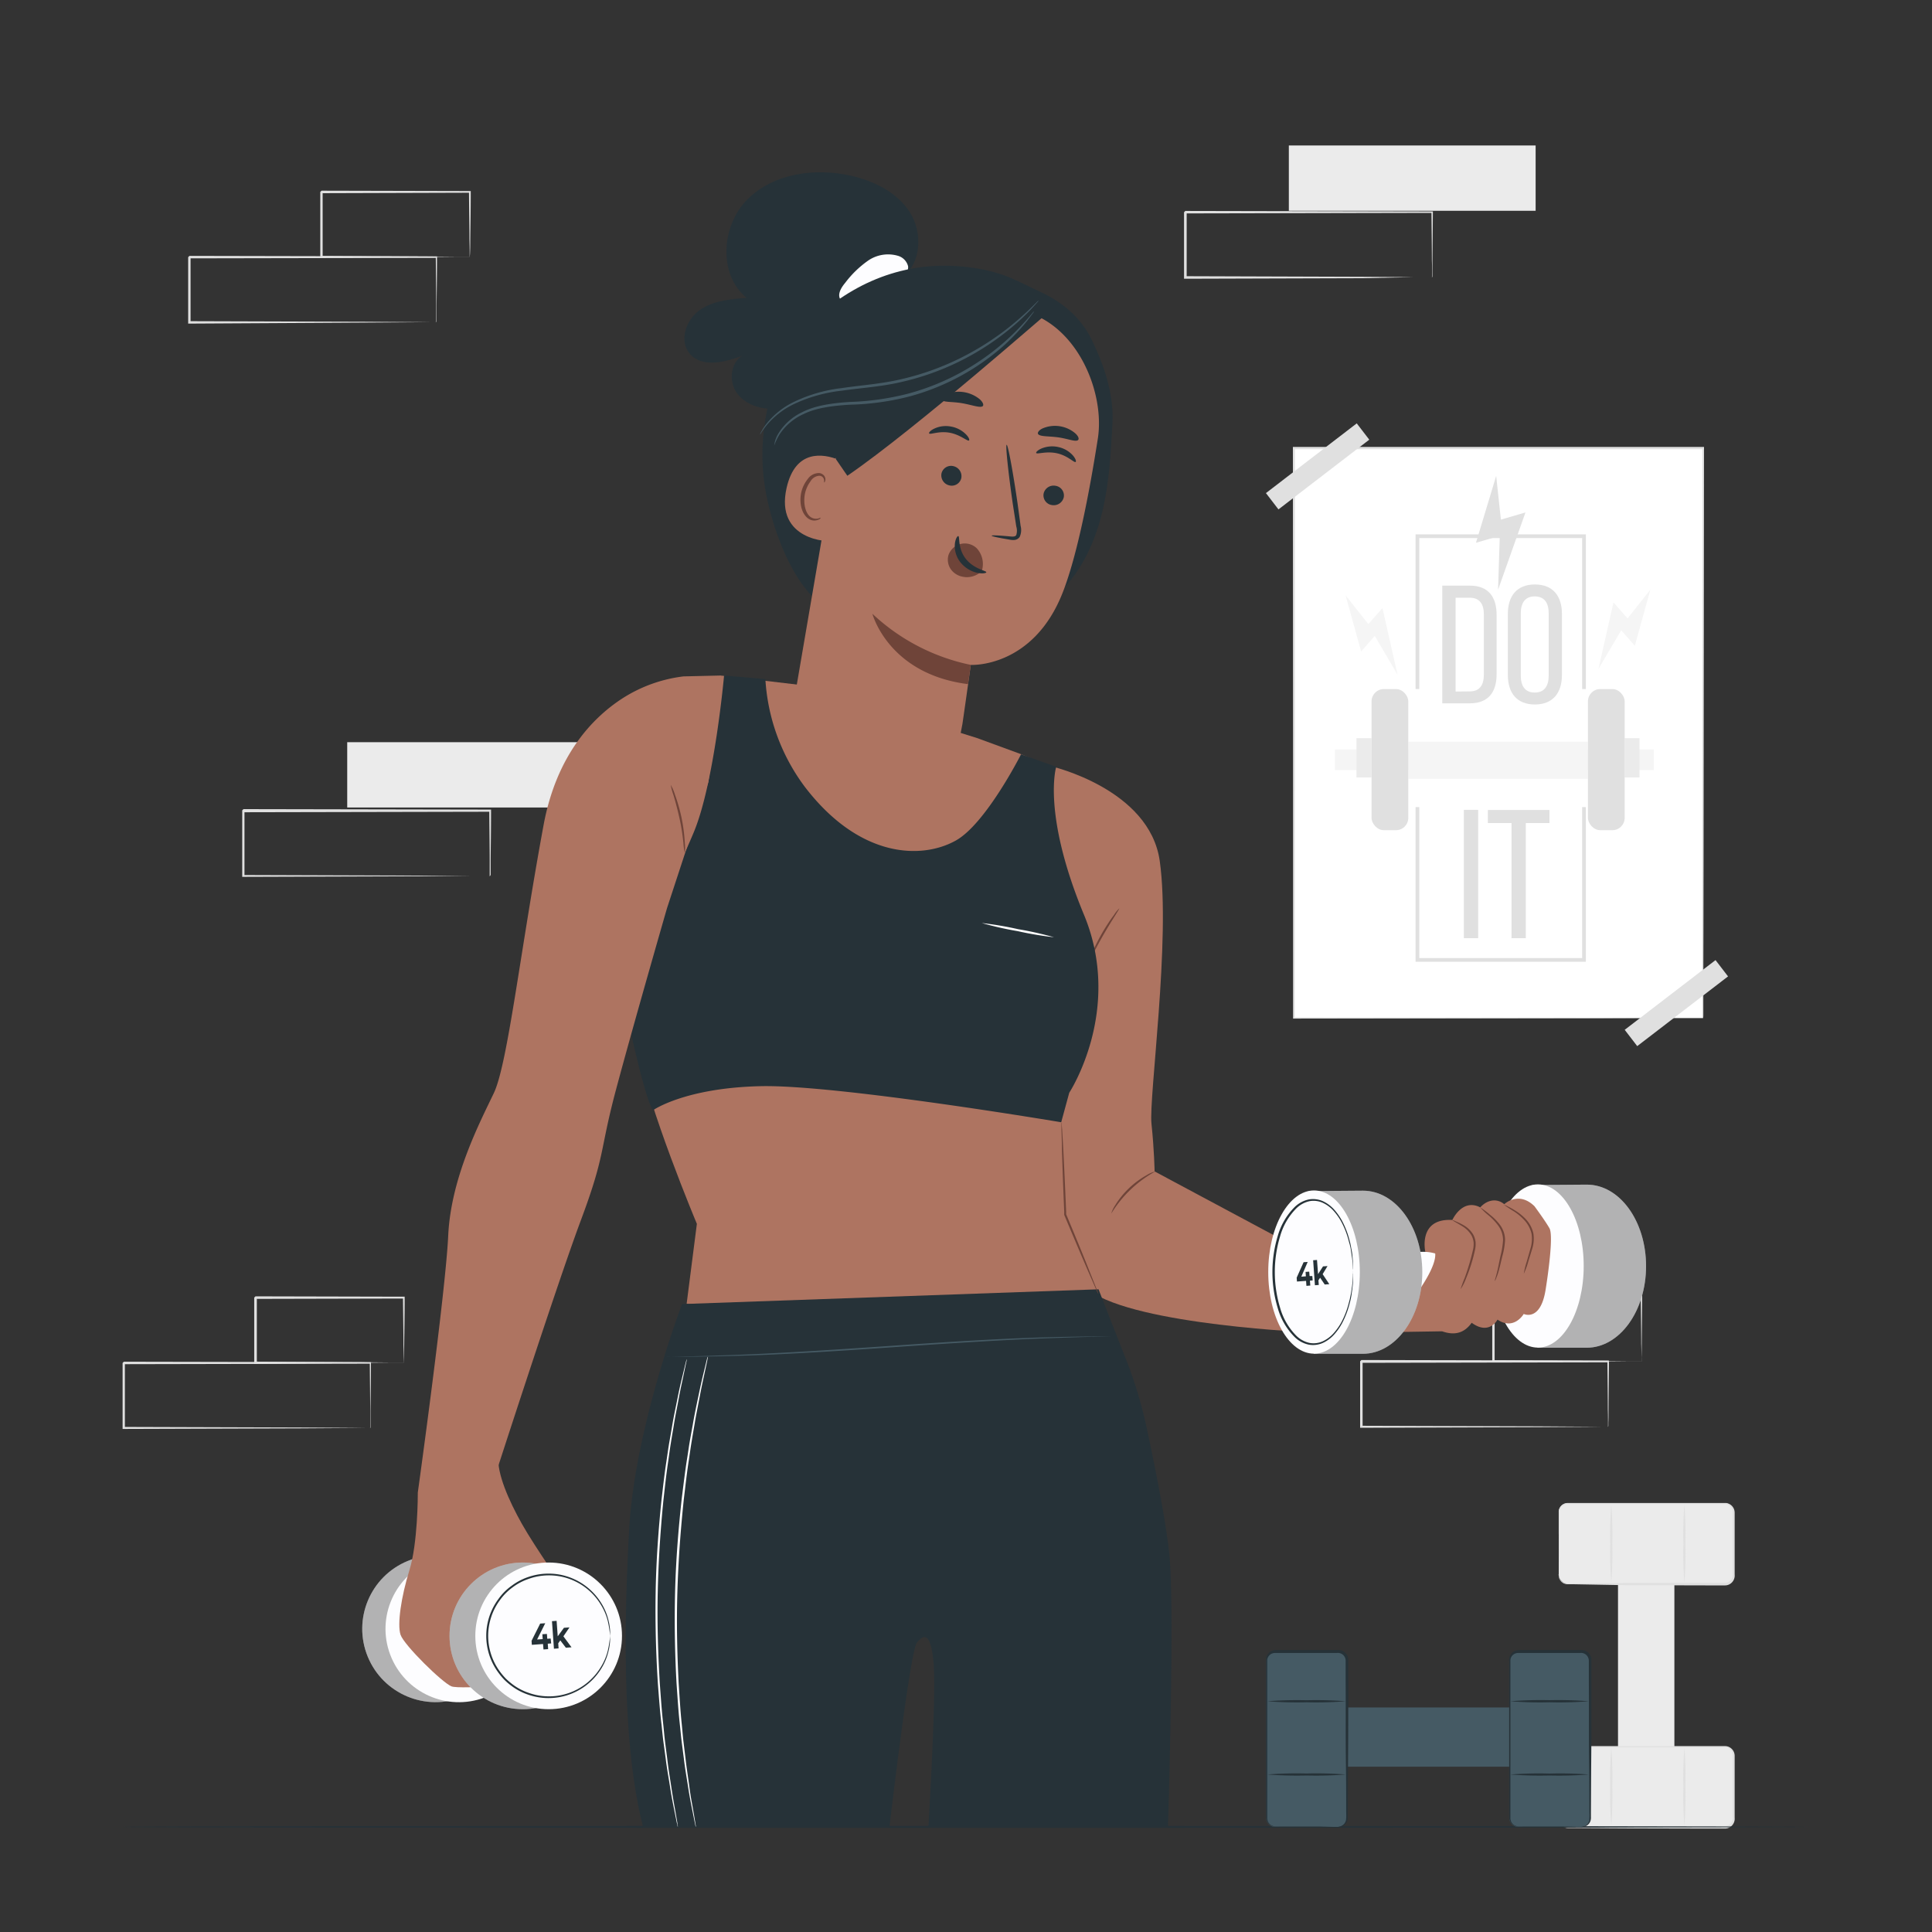 <svg xmlns="http://www.w3.org/2000/svg" viewBox="0 0 500 500"><rect x="0" y="0" width="500" height="500" fill="#333333" stroke="none"/><g id="freepik--background-complete--inject-33"><rect x="89.86" y="192.08" width="63.87" height="16.9" style="fill:#ebebeb"></rect><path d="M126.73,226.78a1.15,1.15,0,0,1,0-.31c0-.22,0-.51,0-.86,0-.8,0-1.91,0-3.33,0-2.92-.07-7.11-.11-12.4l.2.2-63.87.13c.14-.15-.33.32.32-.33h0v8.58c0,2.82,0,5.59,0,8.31l-.32-.32,45.52.15,13.44.09,3.63,0,1,0,.34,0-.3,0-.91,0-3.57,0-13.36.09-45.74.15h-.31v-.32q0-4.08,0-8.31v-8.58h0c.65-.65.18-.18.33-.32l63.87.12h.2v.2c0,5.34-.08,9.57-.11,12.52,0,1.4,0,2.49,0,3.28,0,.34,0,.61,0,.83S126.73,226.79,126.73,226.78Z" style="fill:#e0e0e0"></path><rect x="333.55" y="37.65" width="63.87" height="16.9" style="fill:#ebebeb"></rect><path d="M370.62,71.8a1.85,1.85,0,0,1,0-.3c0-.23,0-.51,0-.87,0-.8,0-1.9-.05-3.33,0-2.91-.06-7.11-.11-12.39l.2.19-63.87.13.32-.32h0V71.8l-.32-.32,45.52.15,13.43.09,3.63,0,.95,0,.34,0a.83.83,0,0,1-.29,0l-.92,0-3.56,0L352.49,72l-45.74.14h-.32V63.49c0-1.41,0-2.83,0-4.26V54.92h0c.65-.65.19-.18.33-.33l63.87.13h.2v.2c-.05,5.33-.08,9.57-.11,12.51,0,1.4,0,2.5,0,3.28,0,.34,0,.62,0,.83A1.15,1.15,0,0,1,370.62,71.8Z" style="fill:#e0e0e0"></path><rect x="334.81" y="115.99" width="105.93" height="147.49" style="fill:#fff"></rect><path d="M440.74,263.48s0-.25,0-.71,0-1.17,0-2.08c0-1.83,0-4.53,0-8,0-7,0-17.3-.06-30.29,0-26-.07-62.8-.11-106.37l.22.23-105.92,0h0l.25-.25c0,55.19,0,106.26-.05,147.49l-.2-.21,77,.11,21.36.05,5.62,0,1.93,0-1.89,0-5.57,0-21.32.05-77.15.11h-.2v-.2c0-41.23,0-92.3-.05-147.49v-.25h.26l105.92,0H441V116c-.05,43.63-.09,80.53-.11,106.52,0,13-.05,23.22-.06,30.23,0,3.5,0,6.18,0,8,0,.9,0,1.58,0,2.05S440.74,263.48,440.74,263.48Z" style="fill:#e0e0e0"></path><rect x="345.48" y="193.96" width="82.54" height="5.32" style="fill:#f5f5f5"></rect><rect x="364.46" y="191.95" width="46.5" height="9.61" style="fill:#f5f5f5"></rect><path d="M380.4,151.56c4.74,0,6.92,2.87,6.92,7.57v15.36c0,4.66-2.18,7.53-6.92,7.53h-7.14V151.56Zm0,27.37c2.44,0,3.62-1.52,3.62-4.31V159c0-2.79-1.18-4.31-3.66-4.31h-3.65v24.28Z" style="fill:#e0e0e0"></path><path d="M390.23,158.91c0-4.65,2.31-7.65,7-7.65s7,3,7,7.65v15.75c0,4.62-2.31,7.66-7,7.66s-7-3-7-7.66Zm3.35,15.93c0,2.78,1.17,4.39,3.61,4.39s3.61-1.61,3.61-4.39v-16.1c0-2.74-1.13-4.39-3.61-4.39s-3.61,1.65-3.61,4.39Z" style="fill:#e0e0e0"></path><path d="M382.55,209.59V242.8h-3.7V209.59Z" style="fill:#e0e0e0"></path><path d="M391.18,242.8V213h-6.12v-3.37H401V213h-6.12V242.8Z" style="fill:#e0e0e0"></path><polygon points="348.24 154.08 352.26 168.6 355.79 164.58 361.68 174.6 357.78 157.37 354.13 161.51 348.24 154.08" style="fill:#f5f5f5"></polygon><polygon points="427.11 152.62 423.09 167.13 419.56 163.12 413.67 173.14 417.57 155.9 421.21 160.04 427.11 152.62" style="fill:#f5f5f5"></polygon><polygon points="387.21 123.16 381.98 140.47 388.14 138.67 387.7 152.62 394.79 132.62 388.43 134.48 387.21 123.16" style="fill:#e0e0e0"></polygon><polygon points="410.42 178.33 409.46 178.33 409.46 139.25 367.31 139.25 367.31 178.33 366.35 178.33 366.35 138.3 410.42 138.3 410.42 178.33" style="fill:#e0e0e0"></polygon><polygon points="410.42 248.9 366.35 248.9 366.35 208.87 367.31 208.87 367.31 247.95 409.46 247.95 409.46 208.87 410.42 208.87 410.42 248.9" style="fill:#e0e0e0"></polygon><rect x="354.96" y="178.33" width="9.5" height="36.52" rx="3.17" style="fill:#e0e0e0"></rect><rect x="410.96" y="178.33" width="9.5" height="36.52" rx="3.17" style="fill:#e0e0e0"></rect><rect x="351.05" y="191.04" width="3.91" height="10.17" style="fill:#ebebeb"></rect><rect x="420.39" y="191.04" width="3.91" height="10.17" style="fill:#ebebeb"></rect><rect x="326.19" y="118.07" width="29.63" height="5.32" transform="translate(-3 232.63) rotate(-37.52)" style="fill:#e0e0e0"></rect><rect x="419.02" y="256.9" width="29.63" height="5.32" transform="translate(-68.34 317.87) rotate(-37.51)" style="fill:#e0e0e0"></rect><path d="M112.89,83.44a2.08,2.08,0,0,1,0-.31c0-.23,0-.51,0-.87,0-.79,0-1.9,0-3.32,0-2.92-.06-7.11-.11-12.4l.2.2L49,66.86l.32-.32h0V83.44L49,83.12l45.52.14,13.43.09,3.63.05,1,0a1.37,1.37,0,0,1,.34,0l-.3,0-.91,0-3.56,0-13.36.09L49,83.75H48.7v-.32q0-4.08,0-8.31V66.55h0c.65-.65.19-.18.33-.33l63.87.13h.2v.2c0,5.34-.09,9.57-.11,12.52,0,1.4,0,2.49,0,3.28,0,.34,0,.61,0,.83A1.39,1.39,0,0,1,112.89,83.44Z" style="fill:#e0e0e0"></path><path d="M121.55,66.54a1.27,1.27,0,0,1,0-.32q0-.36,0-.9,0-1.25-.06-3.39c0-3-.07-7.14-.12-12.29l.23.24L83.18,50c-.3.29.39-.4.32-.33h0v8.68c0,2.82,0,5.56,0,8.19l-.31-.31,27.46.15,8,.08,2.16,0a6.24,6.24,0,0,1,.77,0,6.94,6.94,0,0,1-.7,0l-2.09,0-7.92.08-27.67.15h-.31v-.31c0-2.63,0-5.37,0-8.19V49.67h0l.33-.32,38.37.09h.24v.23c0,5.21-.09,9.44-.12,12.44q0,2.1-.06,3.33A9.08,9.08,0,0,1,121.55,66.54Z" style="fill:#e0e0e0"></path><path d="M95.81,369.62s0-.11,0-.31,0-.51,0-.87c0-.79,0-1.9,0-3.32,0-2.92-.07-7.11-.11-12.4l.19.2L32,353.05c.14-.15-.33.32.32-.33h0v8.58q0,4.23,0,8.31l-.32-.32,45.52.14,13.44.09,3.63.05,1,0a1.25,1.25,0,0,1,.33,0l-.29,0-.91,0-3.57,0-13.36.09-45.74.15h-.32V352.73h0c.65-.65.18-.18.33-.32l63.86.12H96v.2c0,5.34-.08,9.57-.11,12.52,0,1.4,0,2.49,0,3.28,0,.34,0,.61,0,.83A.8.8,0,0,1,95.81,369.62Z" style="fill:#e0e0e0"></path><path d="M104.48,352.72a1.57,1.57,0,0,1,0-.32c0-.24,0-.54,0-.9,0-.83,0-2-.06-3.38,0-3-.08-7.15-.13-12.3l.23.24-38.37.09.32-.33h0v8.69c0,2.82,0,5.56,0,8.19l-.31-.31,27.45.15,8,.08,2.15,0,.78,0a4.42,4.42,0,0,1-.7,0l-2.09,0-7.93.08L66.1,353h-.31v-.31c0-2.63,0-5.37,0-8.19,0-1.42,0-2.85,0-4.3v-4.39h0l.33-.32,38.37.09h.24v.23c0,5.21-.1,9.44-.13,12.44q0,2.1-.06,3.33C104.51,352.35,104.49,352.74,104.48,352.72Z" style="fill:#e0e0e0"></path><path d="M416.15,369.27a1.15,1.15,0,0,1,0-.31c0-.23,0-.51,0-.87,0-.79,0-1.9-.05-3.32,0-2.92-.06-7.11-.11-12.4l.2.2-63.87.13c.14-.15-.33.32.32-.33h0V361q0,4.23,0,8.31l-.31-.32,45.51.14,13.44.09,3.63.05.95,0a1.37,1.37,0,0,1,.34,0l-.3,0-.91,0-3.56,0-13.36.09-45.74.15H352v-.32c0-2.72,0-5.49,0-8.31v-8.58h0l.33-.33,63.87.13h.2v.2c-.05,5.34-.09,9.57-.11,12.52,0,1.4,0,2.49-.05,3.28,0,.34,0,.61,0,.83S416.15,369.27,416.15,369.27Z" style="fill:#e0e0e0"></path><path d="M424.81,352.37a1.57,1.57,0,0,1,0-.32c0-.24,0-.54,0-.9,0-.83,0-2-.06-3.38,0-3-.07-7.15-.13-12.3l.24.24-38.38.09.33-.33h0v4.38c0,1.45,0,2.88,0,4.3,0,2.82,0,5.56,0,8.19l-.31-.31,27.45.15,8,.08,2.16,0a6.24,6.24,0,0,1,.77,0,4.42,4.42,0,0,1-.7,0l-2.09,0-7.93.08-27.66.15h-.31v-.31c0-2.63,0-5.37,0-8.19V335.5h0c-.08.07.61-.61.32-.32l38.38.09H425v.23c-.05,5.21-.09,9.44-.12,12.44q0,2.1-.06,3.33C424.84,352,424.82,352.39,424.81,352.37Z" style="fill:#e0e0e0"></path><rect x="399.77" y="422.37" width="52.52" height="14.59" transform="translate(855.7 3.63) rotate(90)" style="fill:#ebebeb"></rect><rect x="403.4" y="389.02" width="45.27" height="20.84" rx="2.25" style="fill:#ebebeb"></rect><path d="M403.4,407.61a2.58,2.58,0,0,0,.41,1.2,2.16,2.16,0,0,0,1.22.88,10.23,10.23,0,0,0,2.13.07l13.75-.08,20.4-.06h5.14a1.82,1.82,0,0,0,.65-.12,2.05,2.05,0,0,0,1.32-2.17c0-1,0-2.06,0-3.11V391.28a2,2,0,0,0-1.78-2c-1,0-2.17,0-3.23,0H437l-12,0-10.91,0-4.94,0h-3.45a2.17,2.17,0,0,0-1,.23,2.09,2.09,0,0,0-1.1,1.53c-.06.63,0,1.34,0,2,0,1.3,0,2.54,0,3.69,0,2.3,0,4.28,0,5.92s0,2.85-.05,3.74c0,.4,0,.72,0,1a.17.17,0,1,1-.06,0c0-.25,0-.57,0-1,0-.89,0-2.15-.05-3.74s0-3.62-.05-5.92c0-1.15,0-2.39,0-3.69,0-.67,0-1.31,0-2a2.46,2.46,0,0,1,1.28-1.8,2.41,2.41,0,0,1,1.15-.27h8.39l10.91,0H443.4c1.09,0,2.13,0,3.28,0a2.53,2.53,0,0,1,2.25,2.5c0,4.43,0,8.76,0,12.93v3.11a2.56,2.56,0,0,1-1.65,2.64,2.53,2.53,0,0,1-.82.15h-5.14l-20.4-.05L407.16,410,406,410a3,3,0,0,1-1-.11,2.3,2.3,0,0,1-1.27-1,2.13,2.13,0,0,1-.32-.93A1.37,1.37,0,0,1,403.4,407.61Z" style="fill:#e0e0e0"></path><rect x="403.4" y="451.96" width="45.27" height="20.84" rx="2.25" style="fill:#ebebeb"></rect><path d="M403.4,470.55a2.54,2.54,0,0,0,.41,1.2,2.22,2.22,0,0,0,1.22.89,11,11,0,0,0,2.13.06l13.75-.08,20.4-.06h5.14a1.82,1.82,0,0,0,.65-.12,2.05,2.05,0,0,0,1.32-2.17c0-1,0-2.06,0-3.11V454.22a2,2,0,0,0-1.78-2c-1,0-2.17,0-3.23,0H437l-12,0-10.91,0h-8.39a2.17,2.17,0,0,0-1,.23,2.09,2.09,0,0,0-1.1,1.53c-.06.63,0,1.35,0,2,0,1.3,0,2.54,0,3.69,0,2.3,0,4.28,0,5.92s0,2.85-.05,3.74c0,.4,0,.72,0,1a.17.17,0,1,1-.06,0c0-.25,0-.57,0-1,0-.89,0-2.15-.05-3.74s0-3.62-.05-5.92c0-1.15,0-2.39,0-3.69,0-.67,0-1.31,0-2a2.46,2.46,0,0,1,1.28-1.81,2.41,2.41,0,0,1,1.15-.27h8.39l10.91,0H443.4c1.09,0,2.13,0,3.28,0a2.53,2.53,0,0,1,2.25,2.5c0,4.43,0,8.76,0,12.93v3.11a2.56,2.56,0,0,1-1.65,2.64,2.53,2.53,0,0,1-.82.15h-5.14l-20.4-.05-13.75-.08-1.15,0a3,3,0,0,1-1-.11,2.3,2.3,0,0,1-1.27-1,2.13,2.13,0,0,1-.32-.93A1.37,1.37,0,0,1,403.4,470.55Z" style="fill:#e0e0e0"></path><path d="M435.92,472.51a96.82,96.82,0,0,1-.26-10.13,96.54,96.54,0,0,1,.26-10.12,99.94,99.94,0,0,1,.26,10.12A100.22,100.22,0,0,1,435.92,472.51Z" style="fill:#e0e0e0"></path><path d="M417,472.51a96.82,96.82,0,0,1-.26-10.13,96.54,96.54,0,0,1,.26-10.12,99.94,99.94,0,0,1,.26,10.12A100.22,100.22,0,0,1,417,472.51Z" style="fill:#e0e0e0"></path><path d="M435.92,409.63a96.54,96.54,0,0,1-.26-10.12,96.54,96.54,0,0,1,.26-10.12,99.94,99.94,0,0,1,.26,10.12A99.94,99.94,0,0,1,435.92,409.63Z" style="fill:#e0e0e0"></path><path d="M417,409.63a96.54,96.54,0,0,1-.26-10.12,96.54,96.54,0,0,1,.26-10.12,99.94,99.94,0,0,1,.26,10.12A99.94,99.94,0,0,1,417,409.63Z" style="fill:#e0e0e0"></path></g><g id="freepik--Table--inject-33"><path d="M468.38,472.8c0,.15-97.78.26-218.37.26S31.62,473,31.62,472.8s97.76-.26,218.39-.26S468.38,472.66,468.38,472.8Z" style="fill:#263238"></path></g><g id="freepik--Dumbbell--inject-33"><rect x="342.04" y="441.89" width="52.52" height="15.33" style="fill:#455a64"></rect><rect x="327.65" y="427.53" width="20.84" height="45.27" rx="2.25" style="fill:#455a64"></rect><path d="M346.24,472.8a2.54,2.54,0,0,0,1.2-.41,2.16,2.16,0,0,0,.88-1.22,10.13,10.13,0,0,0,.07-2.12c0-3.28,0-8-.08-13.76s0-12.72-.06-20.39v-5.14a1.84,1.84,0,0,0-.12-.66,2,2,0,0,0-2.17-1.31h-16a2,2,0,0,0-2,1.79c0,1,0,2.16,0,3.23v6.37c0,4.18,0,8.21,0,12.05s0,7.48,0,10.9c0,1.71,0,3.35,0,4.94,0,.79,0,1.57,0,2.33v1.12a2.17,2.17,0,0,0,.23,1,2.06,2.06,0,0,0,1.53,1.1c.63.06,1.35,0,2,0l3.69,0,5.92,0,3.74.05,1,0,.33,0-.33,0-1,0-3.74.05-5.92,0-3.69,0c-.67,0-1.31,0-2,0a2.46,2.46,0,0,1-1.81-1.28,2.41,2.41,0,0,1-.27-1.15c0-.37,0-.74,0-1.12,0-.76,0-1.54,0-2.33,0-1.59,0-3.23,0-4.94,0-3.42,0-7.06,0-10.9s0-7.87,0-12.05v-6.37c0-1.09,0-2.14,0-3.29a2.54,2.54,0,0,1,2.5-2.25h16a2.58,2.58,0,0,1,2.64,1.65,2.53,2.53,0,0,1,.15.82V432c0,1,0,2,0,2.92,0,7.67,0,14.58-.05,20.39s-.06,10.48-.08,13.76c0,.4,0,.79,0,1.15a2.86,2.86,0,0,1-.11,1,2.31,2.31,0,0,1-1,1.26,2.13,2.13,0,0,1-.93.32A.92.92,0,0,1,346.24,472.8Z" style="fill:#263238"></path><rect x="390.59" y="427.53" width="20.84" height="45.27" rx="2.25" style="fill:#455a64"></rect><path d="M409.18,472.8a2.54,2.54,0,0,0,1.2-.41,2.22,2.22,0,0,0,.89-1.22,10.94,10.94,0,0,0,.06-2.12c0-3.28,0-8-.08-13.76s0-12.72-.06-20.39v-5.14a2.09,2.09,0,0,0-.13-.66,2,2,0,0,0-2.17-1.31h-16a2,2,0,0,0-2,1.79c0,1,0,2.16,0,3.23v6.37c0,4.18,0,8.21,0,12.05s0,7.48,0,10.9c0,1.71,0,3.35,0,4.94,0,.79,0,1.57,0,2.33v1.12a2.17,2.17,0,0,0,.23,1,2.06,2.06,0,0,0,1.53,1.1c.63.06,1.35,0,2,0l3.69,0,5.92,0,3.74.05,1,0,.33,0-.33,0-1,0-3.74.05-5.92,0-3.69,0c-.67,0-1.3,0-2,0a2.46,2.46,0,0,1-1.81-1.28,2.41,2.41,0,0,1-.27-1.15c0-.37,0-.74,0-1.12,0-.76,0-1.54,0-2.33,0-1.59,0-3.23,0-4.94,0-3.42,0-7.06,0-10.9s0-7.87,0-12.05v-6.37c0-1.09,0-2.14,0-3.29a2.54,2.54,0,0,1,2.5-2.25h16a2.58,2.58,0,0,1,2.64,1.65,2.53,2.53,0,0,1,.15.82V432c0,1,0,2,0,2.92,0,7.67,0,14.58-.05,20.39s-.06,10.48-.08,13.76c0,.4,0,.79,0,1.15a2.86,2.86,0,0,1-.11,1,2.27,2.27,0,0,1-1,1.26,2.13,2.13,0,0,1-.93.32A.92.92,0,0,1,409.18,472.8Z" style="fill:#263238"></path><path d="M411.14,440.28a95,95,0,0,1-10.13.27,94.77,94.77,0,0,1-10.12-.27A99.94,99.94,0,0,1,401,440,100.22,100.22,0,0,1,411.14,440.28Z" style="fill:#263238"></path><path d="M411.14,459.24a100.22,100.22,0,0,1-10.13.26,99.94,99.94,0,0,1-10.12-.26A96.54,96.54,0,0,1,401,459,96.82,96.82,0,0,1,411.14,459.24Z" style="fill:#263238"></path><path d="M348.26,440.28a94.77,94.77,0,0,1-10.12.27,94.77,94.77,0,0,1-10.12-.27,99.94,99.94,0,0,1,10.12-.26A99.94,99.94,0,0,1,348.26,440.28Z" style="fill:#263238"></path><path d="M348.26,459.24a99.94,99.94,0,0,1-10.12.26,99.94,99.94,0,0,1-10.12-.26,96.54,96.54,0,0,1,10.12-.26A96.54,96.54,0,0,1,348.26,459.24Z" style="fill:#263238"></path></g><g id="freepik--Character--inject-33"><path d="M272,198.3s25.49,5.82,28.14,24.51c2.88,20.3-2.86,61.16-2.14,68s.81,12.35.81,12.35l51.76,27.7-10.54,14S294.1,343,281.94,334s-14.66-20-14.3-30,0-64.73,0-64.73Z" style="fill:#ae7461"></path><path d="M289.66,235.1c.12.09-1.83,2.91-3.94,6.56s-3.57,6.76-3.71,6.7a9.16,9.16,0,0,1,.79-2.12,53.63,53.63,0,0,1,2.47-4.84c1.07-1.83,2.13-3.44,3-4.56A8.77,8.77,0,0,1,289.66,235.1Z" style="fill:#6f4439"></path><path d="M426,327.67c0,11.67-6.88,21.12-15.37,21.12-3.49,0-12.65,0-12.65,0-3.69-3.85-2.73-14.21-2.73-21.08,0-6.35-1.95-17.12,1.29-21,0,0,10.22-.13,14.09-.13C419.15,306.55,426,316,426,327.67Z" style="fill:#FDFDFF"></path><g style="opacity:0.3"><path d="M426,327.67c0,11.67-6.88,21.12-15.37,21.12-3.49,0-12.65,0-12.65,0-3.69-3.85-2.73-14.21-2.73-21.08,0-6.35-1.95-17.12,1.29-21,0,0,10.22-.13,14.09-.13C419.15,306.55,426,316,426,327.67Z"></path></g><ellipse cx="398.01" cy="327.64" rx="11.85" ry="21.12" style="fill:#FDFDFF"></ellipse><rect x="358.57" y="323.98" width="49.82" height="10.96" rx="3.4" style="fill:#FDFDFF"></rect><path d="M401,317.87c-1.14-2-3.88-5.7-3.88-5.7-4.14-4.05-7.82-.52-7.82-.52-2-1.68-4.52-1.07-6.21.82-4.68-2.42-7.22,3.26-7.22,3.26-9-.52-7,8.25-7,8.25a11,11,0,0,1,2.56.42c.34,3.37-4.44,9.88-4.44,9.88L356.7,344.8l16.51-.26c2.88,1,5.53.77,7.66-2.21,4.54,3.34,6.68-.81,6.68-.81,4.28,2.88,6.79-1.47,6.79-1.47s4.3,2.07,5.64-6.15C400.47,330.9,402.12,319.87,401,317.87Z" style="fill:#ae7461"></path><path d="M378,333.65a30.27,30.27,0,0,1,1.06-2.93,59.06,59.06,0,0,0,2.13-7.19,6.63,6.63,0,0,0,.18-2,5.1,5.1,0,0,0-.55-1.81,6.9,6.9,0,0,0-2.28-2.31c-1.6-1-2.7-1.55-2.65-1.63a2.42,2.42,0,0,1,.79.28,18,18,0,0,1,2.06,1,6.93,6.93,0,0,1,2.5,2.39,5.36,5.36,0,0,1,.64,2,6.9,6.9,0,0,1-.19,2.21,42,42,0,0,1-2.29,7.21A13.09,13.09,0,0,1,378,333.65Z" style="fill:#6f4439"></path><path d="M386.85,331.53c-.08,0,.34-1.18.77-3.09.21-1,.44-2.15.7-3.38a21.76,21.76,0,0,0,.67-4.12,6.4,6.4,0,0,0-1.28-3.79,15.75,15.75,0,0,0-2.32-2.49,16.67,16.67,0,0,1-2.31-2.19,21.79,21.79,0,0,1,2.55,1.92,14.1,14.1,0,0,1,2.47,2.48,6.66,6.66,0,0,1,1.41,4.08,20,20,0,0,1-.72,4.22c-.31,1.26-.56,2.41-.82,3.36a17.41,17.41,0,0,1-.74,2.23A2.78,2.78,0,0,1,386.85,331.53Z" style="fill:#6f4439"></path><path d="M394.36,329.65a19,19,0,0,1,.74-3.08l.94-3.3a8.82,8.82,0,0,0,.32-4,7.79,7.79,0,0,0-1.91-3.54,13.94,13.94,0,0,0-2.57-2.18,31,31,0,0,1-2.63-1.74,3,3,0,0,1,.79.32c.49.24,1.2.6,2,1.11a13.38,13.38,0,0,1,2.73,2.16,8.05,8.05,0,0,1,2.06,3.76,8.9,8.9,0,0,1-.37,4.26c-.37,1.25-.74,2.35-1,3.28A19.74,19.74,0,0,1,394.36,329.65Z" style="fill:#6f4439"></path><path d="M299,303.17a30.69,30.69,0,0,0-11.41,10.91,7.51,7.51,0,0,1,1-2.13,22.13,22.13,0,0,1,3.59-4.44,22.54,22.54,0,0,1,4.61-3.4A7.39,7.39,0,0,1,299,303.17Z" style="fill:#6f4439"></path><path d="M368.09,329.24c0,11.67-6.88,21.12-15.38,21.12-3.49,0-12.64,0-12.64,0-3.7-3.85-2.73-14.21-2.73-21.08,0-6.35-1.95-17.12,1.28-21,0,0,10.23-.13,14.09-.13C361.21,308.12,368.09,317.58,368.09,329.24Z" style="fill:#FDFDFF"></path><g style="opacity:0.3"><path d="M368.09,329.24c0,11.67-6.88,21.12-15.38,21.12-3.49,0-12.64,0-12.64,0-3.7-3.85-2.73-14.21-2.73-21.08,0-6.35-1.95-17.12,1.28-21,0,0,10.23-.13,14.09-.13C361.21,308.12,368.09,317.58,368.09,329.24Z"></path></g><ellipse cx="340.07" cy="329.21" rx="11.85" ry="21.12" style="fill:#FDFDFF"></ellipse><path d="M350.19,329.21a.83.83,0,0,1,0-.24c0-.19,0-.42-.05-.71,0-.61-.1-1.52-.22-2.69-.09-.58-.19-1.22-.29-1.92s-.27-1.47-.52-2.26a22,22,0,0,0-2-5.24,15.17,15.17,0,0,0-1.86-2.65,8.5,8.5,0,0,0-2.74-2.13,5.78,5.78,0,0,0-3.59-.51,7.07,7.07,0,0,0-3.41,1.84,16.76,16.76,0,0,0-4.25,7.35,31.94,31.94,0,0,0,0,18.31,16.76,16.76,0,0,0,4.25,7.35,7.07,7.07,0,0,0,3.41,1.84,5.78,5.78,0,0,0,3.59-.51,8.5,8.5,0,0,0,2.74-2.13,15.17,15.17,0,0,0,1.86-2.65,22,22,0,0,0,2-5.24c.25-.79.35-1.56.52-2.25l.29-1.93c.12-1.17.2-2.07.22-2.69,0-.29,0-.52.05-.7a.75.75,0,0,1,0-.24,1.1,1.1,0,0,1,0,.24c0,.19,0,.42,0,.7,0,.62,0,1.53-.13,2.71-.06.59-.15,1.24-.25,1.95s-.24,1.48-.47,2.29a22.81,22.81,0,0,1-2,5.33,15,15,0,0,1-1.89,2.75,9,9,0,0,1-2.85,2.25,6.25,6.25,0,0,1-3.86.57,7.39,7.39,0,0,1-3.65-1.94,17.19,17.19,0,0,1-4.42-7.55,32.28,32.28,0,0,1,0-18.61,17.25,17.25,0,0,1,4.42-7.55,7.47,7.47,0,0,1,3.65-1.94,6.25,6.25,0,0,1,3.86.57,9.12,9.12,0,0,1,2.85,2.25,15.87,15.87,0,0,1,1.89,2.75,22.7,22.7,0,0,1,2,5.34c.23.8.32,1.58.47,2.28s.19,1.36.25,1.95c.09,1.18.14,2.09.13,2.71,0,.28,0,.52,0,.71A1.22,1.22,0,0,1,350.19,329.21Z" style="fill:#263238"></path><path d="M339.72,331.37l-.71.05.09,1.28-1,.08-.09-1.29-2.36.17-.07-1,1.79-4,1.06-.07-1.65,3.81,1.18-.09-.08-1.14.95-.07.09,1.14.71,0Z" style="fill:#263238"></path><path d="M341.64,330.67l-.43.68.09,1.2-1,.07-.46-6.47,1-.07.27,3.66,1.29-2,1.16-.08-1.26,2.09,1.72,2.59-1.18.09Z" style="fill:#263238"></path><path d="M233.62,71.74c4.86-3.81,5.17-11.57,1.86-16.78s-9.32-8.15-15.34-9.5c-9.32-2.09-20-.58-26.74,6.18s-7.58,19.39-.19,25.44c-4.27.34-8.76.75-12.23,3.25s-5.26,7.85-2.53,11.14c3.1,3.75,9.06,2.35,13.61.61-3,1.89-3.46,6.46-1.5,9.41s5.69,4.34,9.23,4.29,6.94-1.3,10.19-2.72" style="fill:#263238"></path><path d="M218.74,73.19a26.53,26.53,0,0,1,5.88-5.71,9.11,9.11,0,0,1,7.83-1.26A3.78,3.78,0,0,1,235,68.86c.22,1.27-.94,2.73-2.19,2.42l-.31.18c-3.24,2-6.52,4-9.83,5.91a7.53,7.53,0,0,1-2.66,1.09,2.57,2.57,0,0,1-2.54-1C216.66,76.11,217.72,74.41,218.74,73.19Z" style="fill:#FDFDFF"></path><path d="M211.88,81.57c11.3-9.94,25-14.47,39.92-12.26,8.4,1.24,11.58,3.56,17.34,6.18S279.82,82.25,282.57,88c3.27,6.77,5.74,14.16,5.33,21.67-.42,7.72-.85,15.48-2.68,23s-5.16,14.83-10.65,20.26l-19.9.16c-10.75-1.4-29.12,9.21-39.13,5.05s-16.5-22.8-17.85-34C195.88,109.15,200.58,91.51,211.88,81.57Z" style="fill:#263238"></path><path d="M249.07,187.39c1-6.81,2.17-15.35,2.17-15.32s16.06.87,23.75-18.63c3.83-9.7,7-26.29,9.13-39.95,1.93-12.29-5.76-30.74-20.91-33.3L256.6,78.3l-27.48,6a7.29,7.29,0,0,0-8,5.8l-15.66,91.47,12,27.6,29.62-11.48Z" style="fill:#ae7461"></path><path d="M245.45,143.7a4.47,4.47,0,0,1,7.31-1.83,6,6,0,0,1,1.33,5.9h0a5.46,5.46,0,0,1-4.2,1.59,6.09,6.09,0,0,1-.73-.1,4.85,4.85,0,0,1-3-1.82A4.36,4.36,0,0,1,245.45,143.7Z" style="fill:#6f4439"></path><path d="M275.31,128.65a2.66,2.66,0,0,1-3.08,2.06,2.54,2.54,0,0,1-2.15-2.93,2.64,2.64,0,0,1,3.07-2.06A2.54,2.54,0,0,1,275.31,128.65Z" style="fill:#263238"></path><path d="M278.37,119.55c-.39.27-2-1.62-4.82-2.24s-5.15.33-5.38-.08c-.11-.18.35-.72,1.39-1.17a7.23,7.23,0,0,1,4.39-.35,7,7,0,0,1,3.75,2.2C278.41,118.76,278.57,119.43,278.37,119.55Z" style="fill:#263238"></path><path d="M256.64,138.64c0-.17,1.82-.08,4.71.18.73.09,1.43.1,1.66-.36a3.74,3.74,0,0,0,0-2.22q-.43-2.81-.91-5.89c-1.2-8.37-1.91-15.19-1.58-15.24s1.6,6.71,2.81,15.08c.28,2.06.55,4,.8,5.9a4.23,4.23,0,0,1-.25,2.88,1.83,1.83,0,0,1-1.4.78,4.76,4.76,0,0,1-1.25-.1C258.37,139.17,256.61,138.8,256.64,138.64Z" style="fill:#263238"></path><path d="M251.23,172.07a52.74,52.74,0,0,1-25.46-13.23s4.1,15.61,24.75,18.21Z" style="fill:#6f4439"></path><path d="M248,138.74c.46.08-.2,3.1,1.91,5.83s5.41,3.11,5.34,3.53c0,.2-.85.43-2.22.17a7.77,7.77,0,0,1-4.5-2.78,6.78,6.78,0,0,1-1.4-4.85C247.3,139.35,247.8,138.68,248,138.74Z" style="fill:#263238"></path><path d="M279,113.88c-.62.57-2.65-.36-5.19-.7s-4.76-.15-5.17-.89c-.18-.35.24-1,1.26-1.45a8.12,8.12,0,0,1,8.35,1.28C279.11,112.89,279.32,113.59,279,113.88Z" style="fill:#263238"></path><path d="M243.66,122.51a2.66,2.66,0,0,0,2,3.1,2.54,2.54,0,0,0,3.12-1.86,2.66,2.66,0,0,0-2-3.1A2.54,2.54,0,0,0,243.66,122.51Z" style="fill:#263238"></path><path d="M240.46,112.17c.26.4,2.51-.7,5.32-.18s4.61,2.3,5,2c.18-.12,0-.8-.82-1.61a7.21,7.21,0,0,0-3.91-2,7,7,0,0,0-4.31.57C240.74,111.42,240.33,112,240.46,112.17Z" style="fill:#263238"></path><path d="M243.64,103.43c.44.74,2.73.47,5.34.92s4.74,1.31,5.37.74c.28-.29.05-1-.8-1.77a8.65,8.65,0,0,0-8.63-1.34C243.88,102.47,243.46,103.07,243.64,103.43Z" style="fill:#263238"></path><path d="M219,124.94c.33-1.51-.63-5.44-2.06-6-3.83-1.5-11.06-2.78-13.36,7.29-3.15,13.76,11.31,14.09,11.42,13.7S217.85,130.14,219,124.94Z" style="fill:#ae7461"></path><path d="M212.36,134c-.05-.06-.28.11-.73.21a2.44,2.44,0,0,1-1.8-.38c-1.33-.86-2-3.45-1.52-6a8.13,8.13,0,0,1,1.46-3.28,2.82,2.82,0,0,1,2.22-1.42,1.24,1.24,0,0,1,1.26,1c.1.43-.05.68,0,.72s.35-.16.37-.76a1.63,1.63,0,0,0-.35-1,1.87,1.87,0,0,0-1.24-.66,3.5,3.5,0,0,0-3,1.56,8.52,8.52,0,0,0-1.71,3.65c-.54,2.79.28,5.71,2.14,6.74a2.62,2.62,0,0,0,2.28.14C212.26,134.36,212.4,134.07,212.36,134Z" style="fill:#6f4439"></path><path d="M216.37,118.88l2.92,4.25c17.67-12.08,53.51-43.71,51.49-41.8,0,0-9.74-6-21.4-6s-34.11,2.18-36,15.61S216.37,118.88,216.37,118.88Z" style="fill:#263238"></path><path d="M196.67,112.48a3.6,3.6,0,0,1,.35-.77,13.77,13.77,0,0,1,1.31-2,20.61,20.61,0,0,1,6.89-5.58,38.68,38.68,0,0,1,12.63-3.69c4.9-.75,10.33-1.06,15.84-2.41a69.34,69.34,0,0,0,15-5.43,72.37,72.37,0,0,0,11.09-6.87,76.28,76.28,0,0,0,6.7-5.73l1.71-1.68a3.33,3.33,0,0,1,.63-.56,4,4,0,0,1-.52.66c-.37.41-.89,1-1.62,1.78a62.93,62.93,0,0,1-6.59,5.93,67.81,67.81,0,0,1-26.24,12.6c-5.59,1.37-11.06,1.66-15.92,2.37a39.17,39.17,0,0,0-12.49,3.49,21.11,21.11,0,0,0-6.9,5.3C197.24,111.45,196.74,112.51,196.67,112.48Z" style="fill:#455a64"></path><path d="M200.36,115.33a7.48,7.48,0,0,1,1-3,14.49,14.49,0,0,1,6.3-5.68c3.27-1.69,7.63-2.34,12.36-2.63a69.24,69.24,0,0,0,15.17-2.19,61.87,61.87,0,0,0,14.16-5.81,63.44,63.44,0,0,0,10.24-7.21,65.52,65.52,0,0,0,6-5.94l1.5-1.75a3.8,3.8,0,0,1,.57-.58,3.3,3.3,0,0,1-.45.67l-1.4,1.85A57.65,57.65,0,0,1,260,89.25a60.51,60.51,0,0,1-24.55,13.33,67.82,67.82,0,0,1-15.31,2.15c-4.71.26-9,.85-12.17,2.43a14.52,14.52,0,0,0-6.29,5.37A16.43,16.43,0,0,0,200.36,115.33Z" style="fill:#455a64"></path><path d="M161.93,241.93c.56,1.08.56,14.4,3.08,29.35s15.34,45.45,15.34,45.45l-2.65,20.71,111.36,12.72-13.4-35.85,1.47-33.77s8.52-9.44,4.92-34.65S273.24,199,273.24,199l-9-3.82L252.84,191l-42.73-13.38-23.39-2.77L164.29,221Z" style="fill:#ae7461"></path><path d="M169,287.33s8.2-5.8,27.9-6.23,77.74,9.34,77.74,9.34l2.08-7.64s14.05-21.39,3.81-46.07c-10.91-26.31-7.18-38.29-7.18-38.29l-9.1-3.23s-9.11,18-16.89,22.32c-8.76,4.91-24.89,4.68-39.11-13.95a51.57,51.57,0,0,1-10.17-27.83l-10.69-.93s-2.48,27.69-7.83,40.54-18.89,39.72-18.89,39.72S166.4,283.71,169,287.33Z" style="fill:#263238"></path><path d="M176.53,337.49c-.72,1.8-12.24,32.77-13.68,58s-1.8,56.72,3.6,77.33h63.74s5.31-45.57,7.11-47.73,3.6-2.84,4.32,5.43-1.35,42.3-1.35,42.3h62s1.79-56.66.35-70.6c-.92-8.83-3.85-23.34-5.88-32.79a112.12,112.12,0,0,0-5.21-17.32l-7.23-18.44Z" style="fill:#263238"></path><path d="M289.06,345.89a1.16,1.16,0,0,1-.3,0l-.89,0-3.4.07c-3,0-7.24.16-12.53.35-10.57.36-25.15,1.25-41.26,2.38s-30.71,2-41.29,2.23c-5.29.14-9.57.2-12.53.18l-3.41,0-.88,0-.3,0a1.16,1.16,0,0,1,.3,0l.88,0,3.41-.07c3,0,7.24-.16,12.52-.35,10.57-.36,25.16-1.25,41.27-2.38s30.7-2,41.28-2.23c5.29-.14,9.58-.2,12.53-.18l3.41,0,.89,0Z" style="fill:#455a64"></path><path d="M183.22,351.11s0,.1-.05.31-.1.54-.18.91l-.75,3.5c-.33,1.51-.74,3.37-1.14,5.54s-.93,4.62-1.37,7.36c-.24,1.36-.48,2.8-.73,4.29s-.46,3.05-.7,4.66c-.51,3.23-.89,6.69-1.33,10.33-.77,7.29-1.4,15.33-1.66,23.79s-.05,16.53.33,23.85c.24,3.66.44,7.14.78,10.39.17,1.62.28,3.19.46,4.69s.36,2.95.53,4.32c.3,2.76.72,5.24,1,7.42s.63,4,.91,5.58.46,2.68.6,3.52c.06.38.11.68.15.92a1.22,1.22,0,0,1,0,.31,1.11,1.11,0,0,1-.09-.3l-.19-.91c-.17-.84-.4-2-.7-3.51s-.67-3.39-1-5.57-.79-4.65-1.11-7.41c-.18-1.38-.37-2.82-.56-4.32s-.32-3.08-.5-4.7c-.36-3.25-.57-6.73-.83-10.4-.41-7.33-.59-15.41-.37-23.89s.9-16.53,1.7-23.83c.46-3.65.86-7.11,1.38-10.34.26-1.61.47-3.17.73-4.67s.52-2.92.77-4.29c.46-2.74,1-5.19,1.45-7.35s.86-4,1.23-5.53l.84-3.47c.09-.37.17-.67.23-.9A.88.88,0,0,1,183.22,351.11Z" style="fill:#fff"></path><path d="M177.7,351.74a1.88,1.88,0,0,1,0,.31c0,.23-.11.53-.18.91-.18.83-.43,2-.74,3.48s-.74,3.35-1.13,5.51-.92,4.59-1.34,7.32c-.23,1.36-.47,2.79-.71,4.27s-.44,3-.67,4.65c-.49,3.21-.85,6.65-1.26,10.28-.72,7.26-1.27,15.26-1.45,23.68s.11,16.44.55,23.72c.27,3.64.5,7.1.87,10.32.17,1.61.3,3.17.49,4.67s.37,2.93.55,4.29c.31,2.75.74,5.21,1.06,7.37s.64,4,.92,5.55.46,2.67.61,3.51l.14.91a1.22,1.22,0,0,1,0,.31,1.53,1.53,0,0,1-.08-.3c0-.23-.12-.53-.2-.9-.16-.84-.4-2-.7-3.49s-.67-3.37-1-5.54-.8-4.62-1.14-7.37c-.18-1.37-.38-2.8-.58-4.29s-.34-3.06-.52-4.68c-.39-3.22-.63-6.69-.92-10.33-.47-7.29-.73-15.33-.59-23.76s.75-16.45,1.49-23.72c.43-3.63.8-7.08,1.31-10.29.24-1.61.44-3.17.7-4.65s.51-2.91.74-4.27c.45-2.73,1-5.17,1.42-7.32s.85-4,1.22-5.5l.83-3.46c.1-.37.17-.66.23-.89A1.31,1.31,0,0,1,177.7,351.74Z" style="fill:#fff"></path><path d="M284.3,334.94a10.33,10.33,0,0,1-.77-1.57c-.49-1.11-1.13-2.59-1.92-4.38-1.6-3.7-3.79-8.85-6.19-14.58l0,0v-.05c0-.24,0-.5,0-.76-.27-6.39-.48-12.16-.6-16.35,0-2-.09-3.7-.12-4.95,0-.54,0-1,0-1.35a1.9,1.9,0,0,1,0-.47,1.28,1.28,0,0,1,.08.46c0,.37.06.81.1,1.35.07,1.25.17,2.92.29,4.95.22,4.18.48,9.95.75,16.34,0,.26,0,.52,0,.76l0-.09c2.4,5.73,4.53,10.9,6,14.64.73,1.82,1.32,3.32,1.77,4.44A12.26,12.26,0,0,1,284.3,334.94Z" style="fill:#6f4439"></path><path d="M272.78,242.56a88.6,88.6,0,0,1-9.4-1.58,87.7,87.7,0,0,1-9.29-2.1,87.32,87.32,0,0,1,9.39,1.59A87.65,87.65,0,0,1,272.78,242.56Z" style="fill:#fff"></path><circle cx="112.72" cy="421.54" r="18.98" transform="translate(-151.09 73.97) rotate(-22.23)" style="fill:#FDFDFF"></circle><g style="opacity:0.3"><circle cx="112.72" cy="421.54" r="18.98" transform="translate(-151.09 73.97) rotate(-22.23)"></circle></g><circle cx="118.76" cy="421.54" r="18.98" transform="translate(-158.01 82.13) rotate(-23.46)" style="fill:#FDFDFF"></circle><path d="M108.13,386.26c0,.71,0,13.11-2.16,20.06s-3.2,14.07-2.31,16.75,10.87,12.47,13.19,13.36,22.63-.89,22.63-.89l7-23.7s-8-11.41-11.41-17.46S128.57,381.26,129,377,108.13,386.26,108.13,386.26Z" style="fill:#ae7461"></path><circle cx="135.32" cy="423.36" r="18.98" style="fill:#FDFDFF"></circle><path d="M176.89,175.05a37.65,37.65,0,0,0-15.79,5.68c-7.74,5-17.08,14.69-20.42,32.79-6.08,32.9-9.3,61.87-12.88,69.38s-11.09,21.81-11.8,36.84-7.87,66.52-7.87,66.52h18.6S143.9,333,150.33,315.8s4.77-17.59,9.06-33.68,13.22-47.05,13.22-47.05l10.72-32.68,3.39-27.57Z" style="fill:#ae7461"></path><path d="M173.59,203.13a11.79,11.79,0,0,1,1.06,2.44,45.22,45.22,0,0,1,1.76,6.19,43.81,43.81,0,0,1,.82,6.38,12.73,12.73,0,0,1,0,2.66,15,15,0,0,1-.36-2.63c-.18-1.63-.46-3.87-1-6.31s-1.13-4.61-1.6-6.17A14.76,14.76,0,0,1,173.59,203.13Z" style="fill:#6f4439"></path><g style="opacity:0.3"><circle cx="135.32" cy="423.36" r="18.98"></circle></g><circle cx="141.99" cy="423.36" r="18.98" style="fill:#FDFDFF"></circle><path d="M142.64,425.32l-.88.06.1,1.41-1.21.09-.11-1.41-2.9.21-.07-1.05,2.23-4.45,1.31-.09L139,424.3l1.45-.1-.09-1.26,1.18-.08.09,1.25.88-.06Z" style="fill:#263238"></path><path d="M145,424.53l-.53.76.09,1.31-1.2.09-.51-7.13,1.2-.09.29,4,1.61-2.2,1.43-.1-1.57,2.31,2.1,2.84-1.46.11Z" style="fill:#263238"></path><path d="M157.89,423.36a26.59,26.59,0,0,0-.6-3.86,14.81,14.81,0,0,0-1.77-4.18,15.74,15.74,0,0,0-4-4.45,15.66,15.66,0,0,0-14.84-2.21,14.63,14.63,0,0,0-4,2.13,14.45,14.45,0,0,0-3.3,3.32,15.58,15.58,0,0,0,0,18.49,17.75,17.75,0,0,0,1.53,1.82,19.35,19.35,0,0,0,1.77,1.51,14.63,14.63,0,0,0,4,2.13,15.75,15.75,0,0,0,8.23.7,15.55,15.55,0,0,0,6.61-2.91,15.87,15.87,0,0,0,4-4.45,14.81,14.81,0,0,0,1.77-4.18,26.59,26.59,0,0,0,.6-3.86,1,1,0,0,1,0,.26c0,.2,0,.45,0,.76a7.54,7.54,0,0,1-.1,1.23,11,11,0,0,1-.3,1.65,15,15,0,0,1-1.72,4.29,16,16,0,0,1-10.8,7.63,16.12,16.12,0,0,1-8.47-.67,15.1,15.1,0,0,1-4.09-2.18,16.88,16.88,0,0,1-1.84-1.56A17.93,17.93,0,0,1,129,432.9a16,16,0,0,1,0-19.09,14.36,14.36,0,0,1,3.42-3.42,15.13,15.13,0,0,1,4.09-2.19,16.22,16.22,0,0,1,8.47-.67,16.1,16.1,0,0,1,10.8,7.64,15,15,0,0,1,1.72,4.28,11.34,11.34,0,0,1,.3,1.66,7.54,7.54,0,0,1,.1,1.23c0,.31,0,.56,0,.76A1,1,0,0,1,157.89,423.36Z" style="fill:#263238"></path></g></svg>
